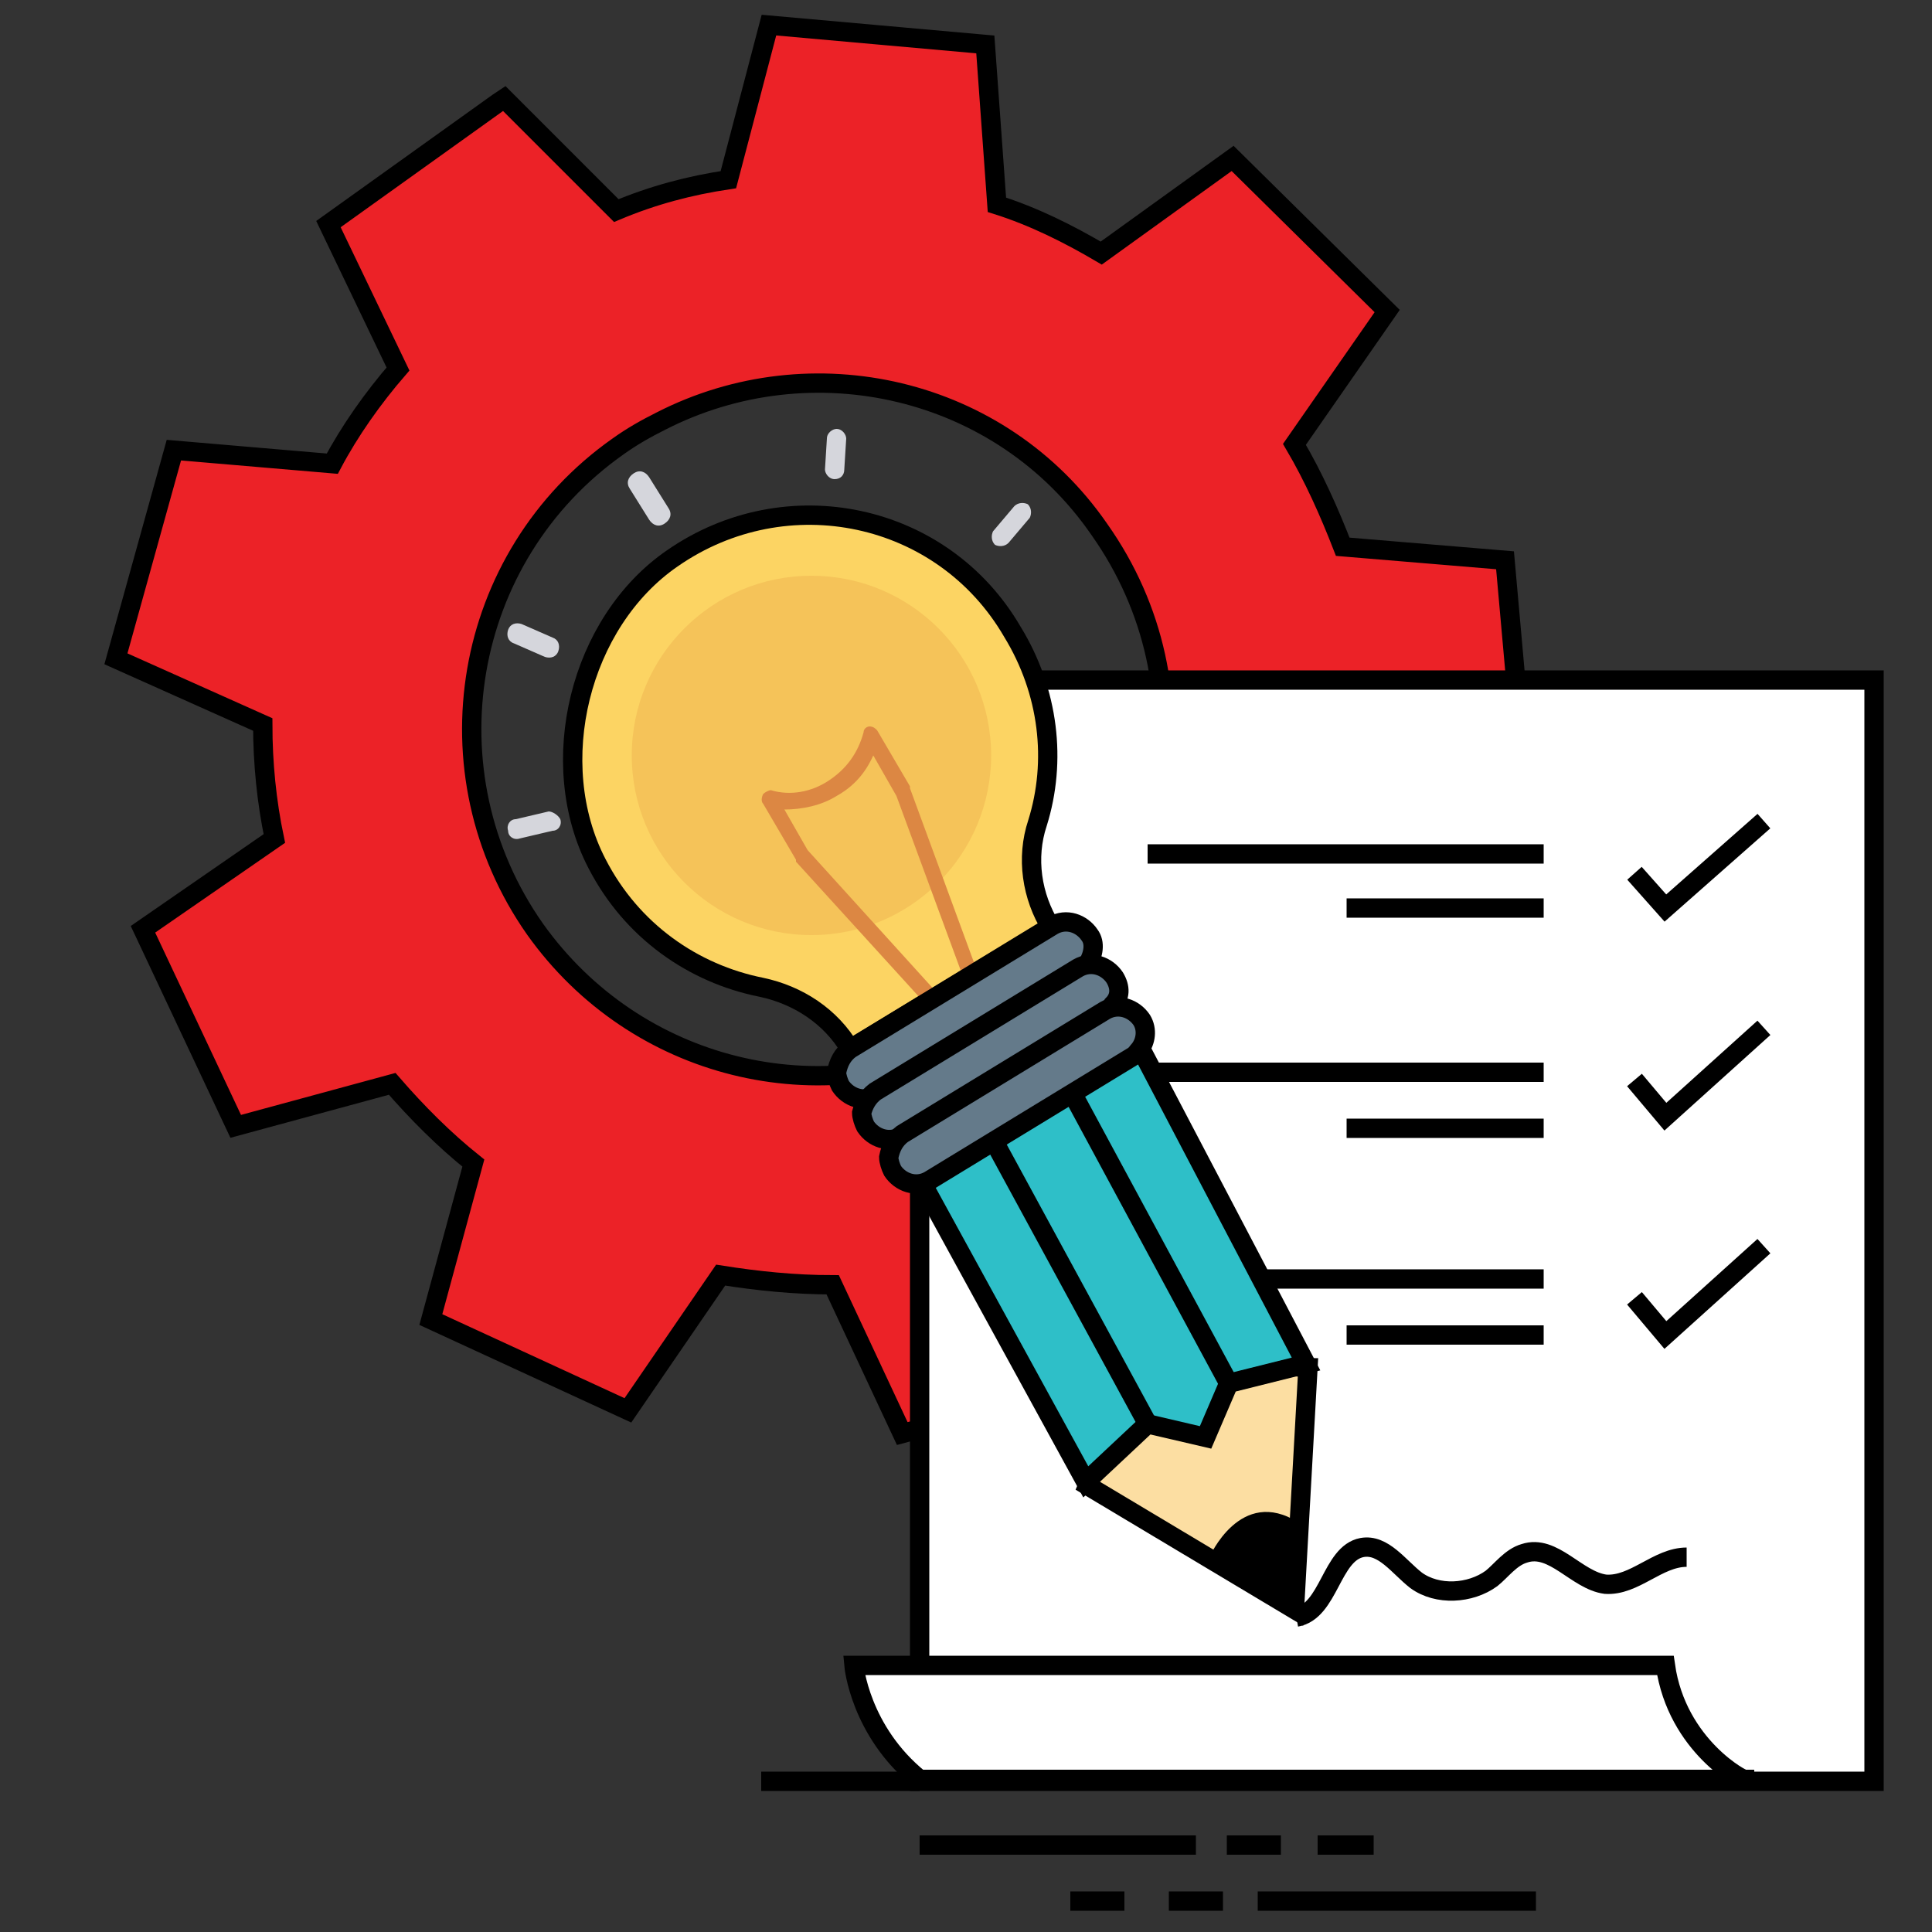 <?xml version="1.0" encoding="utf-8"?>
<!-- Generator: Adobe Illustrator 19.0.0, SVG Export Plug-In . SVG Version: 6.00 Build 0)  -->
<svg version="1.1" id="Layer_1" xmlns="http://www.w3.org/2000/svg" xmlns:xlink="http://www.w3.org/1999/xlink" x="0px" y="0px"
	 viewBox="0 0 100 100" style="enable-background:new 0 0 100 100;" xml:space="preserve">
<rect x="0" y="0" width="100" height="100" fill="#333333" stroke="none"/>
<style type="text/css">
	.st0{fill:#EC2227;stroke:#000000;stroke-miterlimit:10;}
	.st1{fill:#FFFFFF;stroke:#000000;stroke-miterlimit:10;}
	.st2{fill:none;stroke:#000000;stroke-miterlimit:10;}
	.st3{fill:#FCDEA2;stroke:#000000;stroke-miterlimit:10;}
	.st4{fill:#FCD463;stroke:#000000;stroke-miterlimit:10;}
	.st5{fill:#F5C359;}
	.st6{fill:#D5D6DC;}
	.st7{fill:#DC8743;}
	.st8{fill:#647A8A;stroke:#000000;stroke-miterlimit:10;}
	.st9{fill:#2EBFC8;stroke:#000000;stroke-miterlimit:10;}
</style>
<path id="_x37__2_" class="st0" d="M78.9,40.2l-1-11.2l-8.4-0.7C68.8,26.5,68,24.7,67,23l4.8-6.9l-8-7.9l-6.8,4.9
	c-1.7-1-3.5-1.9-5.4-2.5L51,2.3l-11.2-1l-2.1,8c-2,0.3-3.9,0.8-5.8,1.6l-5.8-5.8l-0.3,0.2L17,11.6l3.6,7.5c-1.3,1.5-2.5,3.2-3.4,4.9
	l-8.2-0.7L6,34.1l7.6,3.4c0,2,0.2,4,0.6,5.9l-6.8,4.7l4.8,10.2l8.1-2.2c1.3,1.5,2.7,2.9,4.2,4.1l-2.2,8.1l10.2,4.7l4.8-7
	c1.9,0.3,3.8,0.5,5.8,0.5l3.6,7.7l10.8-2.9L56.9,67l-0.4-4.2c0.8-0.5,1.6-1,2.4-1.5c0.8-0.6,1.6-1.2,2.3-1.8l7.7,3.6l6.4-9.2l-6.1-6
	c0.7-1.8,1.2-3.7,1.5-5.6L78.9,40.2z M52.6,52.4c-0.8,0.5-1.5,1-2.3,1.4c-7.8,3.9-17.4,1.6-22.6-5.7C22,40,23.9,28.8,32,23.1
	c0.7-0.5,1.4-0.9,2.2-1.3c7.8-4,17.6-1.8,22.7,5.6C62.7,35.6,60.7,46.7,52.6,52.4z"/>
<polygon id="XMLID_4875_" class="st1" points="97,92.2 89.6,92.2 47.6,92.2 47.6,35.2 97,35.2 "/>
<path id="XMLID_4877_" class="st1" d="M86.2,86.2h-42c0,0,0.3,3.4,3.4,5.9h42.7C90.3,92.2,86.8,90.4,86.2,86.2z"/>
<line id="XMLID_4878_" class="st2" x1="59.4" y1="44.2" x2="79.9" y2="44.2"/>
<line id="XMLID_4879_" class="st2" x1="69.7" y1="47" x2="79.9" y2="47"/>
<line id="XMLID_4882_" class="st2" x1="59.4" y1="55.5" x2="79.9" y2="55.5"/>
<line id="XMLID_4881_" class="st2" x1="69.7" y1="58.4" x2="79.9" y2="58.4"/>
<line id="XMLID_4884_" class="st2" x1="59.4" y1="66.2" x2="79.9" y2="66.2"/>
<line id="XMLID_4883_" class="st2" x1="69.7" y1="69.1" x2="79.9" y2="69.1"/>
<polyline id="XMLID_4876_" class="st2" points="84.6,45.2 86.2,47 91.3,42.5 "/>
<polyline id="XMLID_4887_" class="st2" points="84.6,67.2 86.2,69.1 91.3,64.5 "/>
<path id="XMLID_4885_" class="st2" d="M67.1,83.7c1.7-0.3,1.8-3.3,3.4-3.6c1.1-0.2,1.9,1,2.8,1.7c1.1,0.8,2.8,0.7,3.9-0.1
	c0.5-0.4,1-1.1,1.7-1.3c1.5-0.5,2.7,1.4,4.2,1.6c1.5,0.1,2.7-1.4,4.2-1.4"/>
<path id="XMLID_4863_" class="st3" d="M56.3,76.9L67,83.3l0.7-12.5C67.6,70.8,59.4,69.5,56.3,76.9z"/>
<polyline id="XMLID_4886_" class="st2" points="84.6,55.9 86.2,57.8 91.3,53.2 "/>
<line id="XMLID_4888_" class="st2" x1="47.6" y1="95.5" x2="61.9" y2="95.5"/>
<line id="XMLID_4889_" class="st2" x1="65.1" y1="98.4" x2="79.5" y2="98.4"/>
<line id="XMLID_4890_" class="st2" x1="55.4" y1="98.4" x2="58.2" y2="98.4"/>
<line id="XMLID_4891_" class="st2" x1="60.5" y1="98.4" x2="63.3" y2="98.4"/>
<line id="XMLID_4892_" class="st2" x1="63.5" y1="95.5" x2="66.3" y2="95.5"/>
<line id="XMLID_4893_" class="st2" x1="68.2" y1="95.5" x2="71.1" y2="95.5"/>
<line id="XMLID_4894_" class="st2" x1="39.4" y1="92.2" x2="47.6" y2="92.2"/>
<path id="XMLID_4873_" class="st4" d="M34.8,28.9c-4.8,3.3-6.6,10.6-3.9,15.8c1.8,3.5,5,5.7,8.5,6.4c1.9,0.4,3.6,1.5,4.6,3.2
	l10.4-6.3c-1-1.6-1.3-3.6-0.7-5.4c1-3.2,0.6-6.8-1.3-9.9C48.8,26.5,40.7,24.8,34.8,28.9z"/>
<circle id="XMLID_4872_" class="st5" cx="42" cy="39.1" r="9.3"/>
<path id="XMLID_4871_" class="st6" d="M34.4,27.1L34.4,27.1c-0.3,0.2-0.6,0.1-0.8-0.2l-1-1.6c-0.2-0.3-0.1-0.6,0.2-0.8l0,0
	c0.3-0.2,0.6-0.1,0.8,0.2l1,1.6C34.8,26.6,34.7,26.9,34.4,27.1z"/>
<path id="SVGCleanerId_0" class="st6" d="M28.9,33.7L28.9,33.7c-0.1,0.3-0.4,0.4-0.7,0.3l-1.6-0.7c-0.3-0.1-0.4-0.4-0.3-0.7l0,0
	c0.1-0.3,0.4-0.4,0.7-0.3l1.6,0.7C28.9,33.1,29,33.4,28.9,33.7z"/>
<path id="SVGCleanerId_1" class="st6" d="M29,42.4L29,42.4c0.1,0.3-0.1,0.6-0.4,0.6l-1.7,0.4c-0.3,0.1-0.6-0.1-0.6-0.4l0,0
	c-0.1-0.3,0.1-0.6,0.4-0.6l1.7-0.4C28.6,42,28.9,42.2,29,42.4z"/>
<g id="XMLID_4868_">
	<path id="SVGCleanerId_2_1_" class="st6" d="M51.5,28.2L51.5,28.2c-0.2-0.2-0.2-0.5-0.1-0.7l1.1-1.3c0.2-0.2,0.5-0.2,0.7-0.1l0,0
		c0.2,0.2,0.2,0.5,0.1,0.7l-1.1,1.3C52,28.3,51.7,28.3,51.5,28.2z"/>
</g>
<path id="XMLID_4867_" class="st6" d="M43.2,24.8L43.2,24.8c-0.3,0-0.5-0.3-0.5-0.5l0.1-1.6c0-0.3,0.3-0.5,0.5-0.5l0,0
	c0.3,0,0.5,0.3,0.5,0.5l-0.1,1.6C43.7,24.6,43.5,24.8,43.2,24.8z"/>
<path id="XMLID_4864_" class="st7" d="M50.7,51.3l-1.9,1.2c-0.2,0.1-0.4,0.1-0.5-0.1l-7.1-7.8c0,0,0,0,0-0.1l-1.7-2.9
	c-0.1-0.1-0.1-0.3,0-0.5c0.1-0.1,0.3-0.2,0.4-0.2c1,0.3,2.1,0.1,3-0.5c0.9-0.6,1.5-1.4,1.8-2.5c0-0.2,0.2-0.3,0.3-0.3
	c0.2,0,0.3,0.1,0.4,0.2l1.7,2.9c0,0,0,0,0,0.1l3.6,9.8C50.9,51,50.9,51.2,50.7,51.3z M48.6,51.5l1.3-0.8l-3.5-9.5l-1.2-2.1
	c-0.4,0.9-1,1.6-1.9,2.1c-0.8,0.5-1.8,0.7-2.7,0.7l1.2,2.1L48.6,51.5z"/>
<path id="XMLID_4857_" class="st8" d="M56.4,48.4c-0.4-0.6-1.2-0.9-1.9-0.5L44,54.3c-0.4,0.3-0.6,0.7-0.7,1.2c0,0.2,0.1,0.5,0.2,0.7
	c0.4,0.6,1.2,0.9,1.9,0.5l10.5-6.4c0.2-0.1,0.3-0.3,0.4-0.4C56.6,49.4,56.7,48.8,56.4,48.4z"/>
<path id="XMLID_4856_" class="st8" d="M57.7,50.6c-0.4-0.6-1.2-0.9-1.9-0.5l-10.5,6.4c-0.4,0.3-0.6,0.7-0.7,1.1l0,0
	c0,0.2,0.1,0.5,0.2,0.7c0.4,0.6,1.2,0.9,1.9,0.5l10.5-6.4c0.2-0.1,0.3-0.2,0.4-0.4l0,0C58,51.6,58,51.1,57.7,50.6z"/>
<path id="XMLID_497_" d="M62.6,80.6c0,0,1.6-3.7,4.6-1.8v5.1L62.6,80.6z"/>
<polygon id="XMLID_4858_" class="st9" points="47.6,61 56.2,76.7 59.4,73.7 62.4,74.4 63.6,71.6 67.6,70.6 59,54.2 "/>
<line id="XMLID_4859_" class="st2" x1="51.3" y1="58.8" x2="59.4" y2="73.7"/>
<line id="XMLID_4860_" class="st2" x1="55.4" y1="56.4" x2="63.6" y2="71.6"/>
<path id="XMLID_4874_" class="st8" d="M59.1,52.8c-0.4-0.6-1.2-0.9-1.9-0.5l-10.5,6.4c-0.4,0.3-0.6,0.7-0.7,1.2
	c0,0.2,0.1,0.5,0.2,0.7c0.4,0.6,1.2,0.9,1.9,0.5l10.5-6.4c0.2-0.1,0.3-0.3,0.4-0.4C59.3,53.9,59.4,53.3,59.1,52.8z"/>
</svg>
